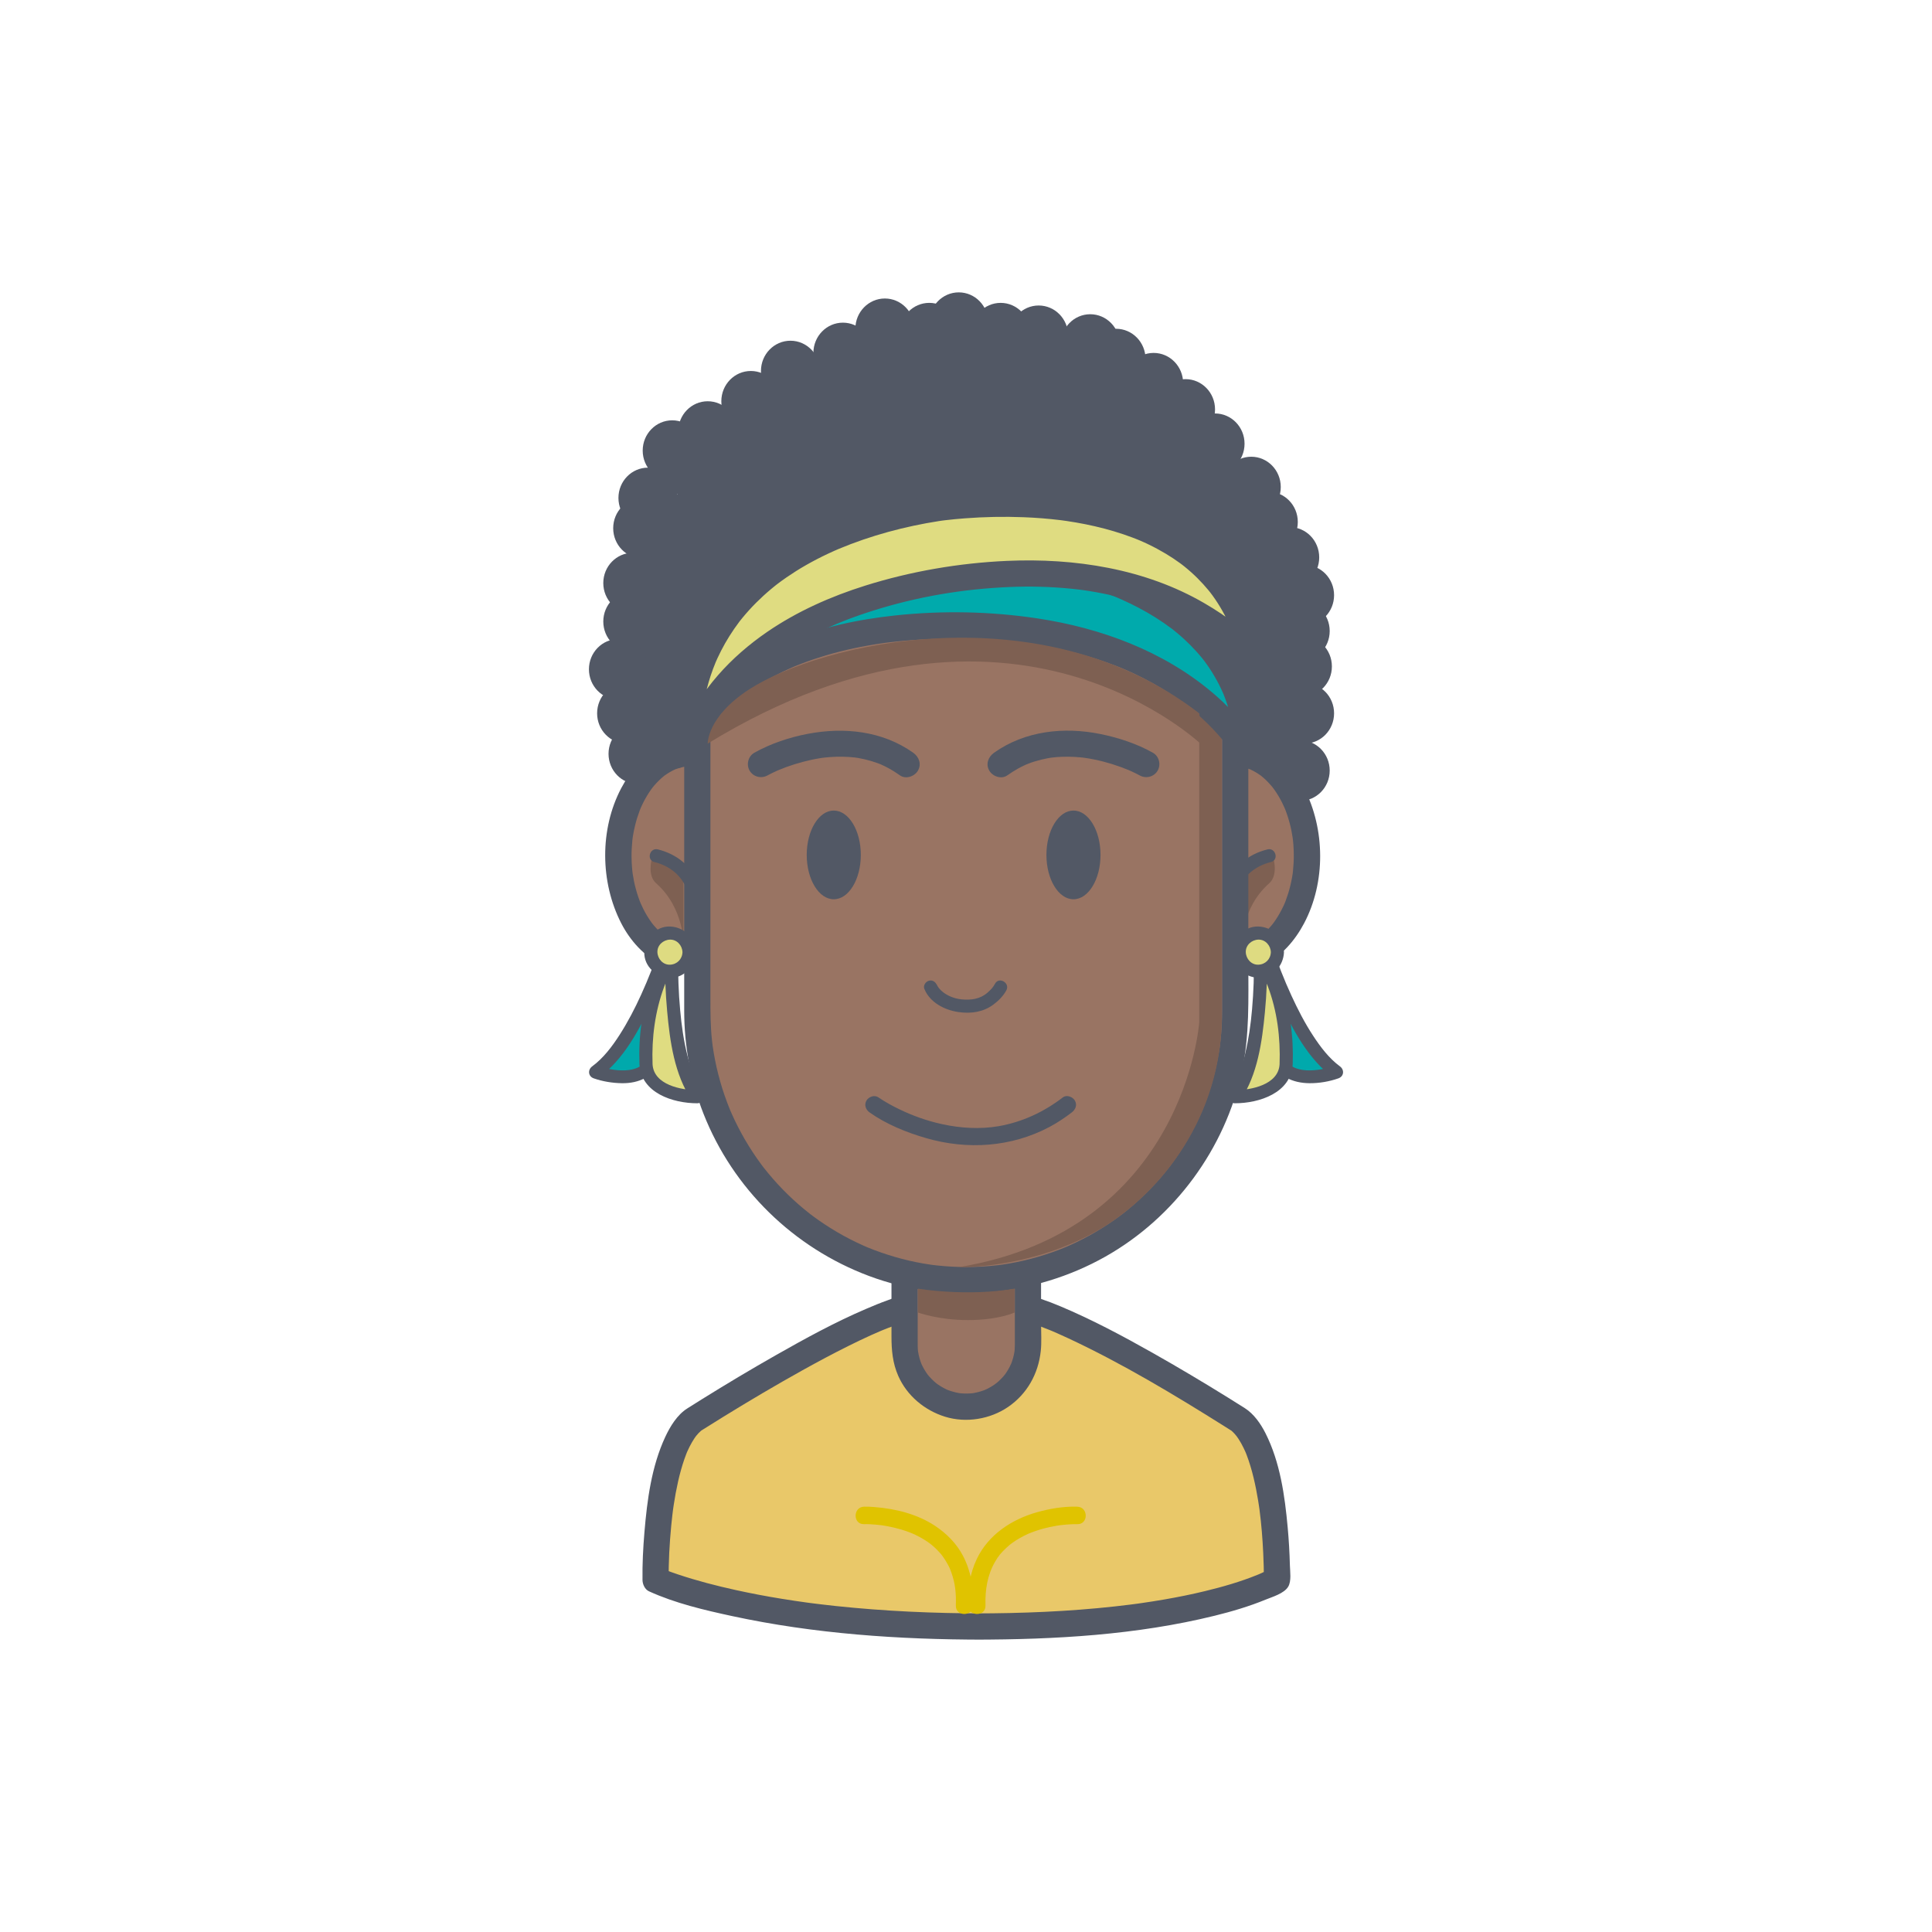 <?xml version="1.0" encoding="utf-8"?>
<!-- Generator: Adobe Illustrator 16.0.0, SVG Export Plug-In . SVG Version: 6.00 Build 0)  -->
<!DOCTYPE svg PUBLIC "-//W3C//DTD SVG 1.1//EN" "http://www.w3.org/Graphics/SVG/1.1/DTD/svg11.dtd">
<svg version="1.1" id="Layer_1" xmlns="http://www.w3.org/2000/svg" xmlns:xlink="http://www.w3.org/1999/xlink" x="0px" y="0px"
	 width="350px" height="350px" viewBox="0 0 350 350" enable-background="new 0 0 350 350" xml:space="preserve">
<g>
	<ellipse fill="#525865" cx="174.868" cy="125.678" rx="61.889" ry="67.23"/>
	<ellipse fill="#525865" cx="173.689" cy="58.45" rx="5.345" ry="5.485"/>
	<ellipse fill="#525865" cx="181.278" cy="60.351" rx="5.346" ry="5.483"/>
	<ellipse fill="#525865" cx="188.166" cy="60.826" rx="5.346" ry="5.483"/>
	<ellipse fill="#525865" cx="197.509" cy="62.41" rx="5.345" ry="5.484"/>
	<ellipse fill="#525865" cx="208.99" cy="69.418" rx="5.346" ry="5.484"/>
	<ellipse fill="#525865" cx="214.77" cy="74.169" rx="5.346" ry="5.484"/>
	<ellipse fill="#525865" cx="220.116" cy="80.386" rx="5.346" ry="5.484"/>
	<ellipse fill="#525865" cx="226.676" cy="88.225" rx="5.346" ry="5.484"/>
	<ellipse fill="#525865" cx="229.763" cy="94.56" rx="5.346" ry="5.483"/>
	<ellipse fill="#525865" cx="233.643" cy="100.973" rx="5.345" ry="5.484"/>
	<ellipse fill="#525865" cx="236.335" cy="107.824" rx="5.346" ry="5.484"/>
	<ellipse fill="#525865" cx="235.542" cy="114.317" rx="5.346" ry="5.483"/>
	<ellipse fill="#525865" cx="235.939" cy="120.729" rx="5.346" ry="5.484"/>
	<ellipse fill="#525865" cx="236.335" cy="129.222" rx="5.346" ry="5.485"/>
	<ellipse fill="#525865" cx="235.542" cy="139.595" rx="5.346" ry="5.484"/>
	<ellipse fill="#525865" cx="202.181" cy="65.042" rx="5.346" ry="5.484"/>
	<ellipse fill="#525865" cx="168.343" cy="60.351" rx="5.345" ry="5.484"/>
	<ellipse fill="#525865" cx="160.301" cy="59.559" rx="5.345" ry="5.484"/>
	<ellipse fill="#525865" cx="152.7" cy="63.935" rx="5.346" ry="5.483"/>
	<ellipse fill="#525865" cx="143.2" cy="67.208" rx="5.346" ry="5.483"/>
	<ellipse fill="#525865" cx="136.021" cy="72.691" rx="5.346" ry="5.484"/>
	<ellipse fill="#525865" cx="128.208" cy="78.175" rx="5.346" ry="5.484"/>
	<ellipse fill="#525865" cx="125.33" cy="84.72" rx="5.345" ry="5.484"/>
	<ellipse fill="#525865" cx="117.382" cy="90.205" rx="5.346" ry="5.484"/>
	<ellipse fill="#525865" cx="116.431" cy="95.689" rx="5.345" ry="5.483"/>
	<ellipse fill="#525865" cx="114.638" cy="105.626" rx="5.346" ry="5.482"/>
	<ellipse fill="#525865" cx="114.638" cy="112.593" rx="5.346" ry="5.485"/>
	<ellipse fill="#525865" cx="112.036" cy="121.25" rx="5.345" ry="5.484"/>
	<ellipse fill="#525865" cx="113.519" cy="129.222" rx="5.346" ry="5.485"/>
	<ellipse fill="#525865" cx="115.587" cy="136.563" rx="5.346" ry="5.483"/>
	<ellipse fill="#525865" cx="121.777" cy="81.629" rx="5.346" ry="5.484"/>
	<g>
		<ellipse fill="#997463" cx="223.701" cy="155.021" rx="13.056" ry="18.569"/>
		<g>
			<path fill="#525865" d="M208.269,155.021c0.036,7.417,3.021,16.363,10.237,19.734c3.384,1.581,7.003,1.512,10.39,0
				c3.229-1.441,5.734-4.424,7.354-7.491c3.929-7.44,3.829-17.036,0-24.486c-1.598-3.11-4.147-5.993-7.354-7.491
				c-3.385-1.58-7.003-1.512-10.39,0c-3.23,1.441-5.734,4.424-7.354,7.491C209.172,146.528,208.289,150.801,208.269,155.021
				c-0.014,3.064,4.736,3.063,4.751,0c0.018-3.784,0.832-7.421,2.65-10.601c0.21-0.366,0.438-0.723,0.673-1.075
				c0.113-0.172,0.237-0.34,0.356-0.508c0.398-0.552-0.294,0.36,0.127-0.165c0.532-0.667,1.13-1.278,1.771-1.841
				c0.143-0.126,0.292-0.245,0.439-0.363c-0.448,0.359,0.046-0.024,0.121-0.078c0.301-0.213,0.618-0.405,0.938-0.589
				c0.313-0.181,0.641-0.339,0.973-0.486c-0.56,0.25-0.002,0.014,0.102-0.024c0.223-0.082,0.452-0.147,0.681-0.213
				c0.343-0.098,0.696-0.167,1.046-0.225c-0.641,0.106-0.043,0.013,0.082,0.002c0.18-0.016,0.36-0.021,0.541-0.026
				c0.361-0.011,0.723,0.011,1.083,0.042c0.613,0.053-0.528-0.088,0.077,0.012c0.235,0.038,0.467,0.094,0.698,0.15
				c0.348,0.083,0.687,0.197,1.023,0.318c0.573,0.209-0.464-0.211,0.096,0.037c0.165,0.073,0.327,0.156,0.49,0.239
				c0.326,0.166,0.64,0.357,0.949,0.556c0.156,0.101,0.309,0.207,0.459,0.315c0.213,0.157,0.203,0.147-0.03-0.03
				c0.1,0.078,0.197,0.158,0.295,0.239c0.601,0.498,1.146,1.064,1.658,1.655c0.131,0.152,0.257,0.311,0.384,0.468
				c-0.335-0.419,0.082,0.12,0.12,0.175c0.287,0.396,0.549,0.812,0.801,1.23c0.451,0.748,0.837,1.535,1.186,2.336
				c-0.197-0.451,0.085,0.239,0.098,0.27c0.082,0.213,0.157,0.43,0.233,0.645c0.181,0.514,0.334,1.036,0.476,1.561
				c0.256,0.931,0.438,1.88,0.582,2.833c-0.069-0.458,0.037,0.35,0.037,0.353c0.028,0.249,0.05,0.499,0.07,0.75
				c0.048,0.592,0.067,1.187,0.075,1.781c0.015,1.018-0.042,2.035-0.146,3.047c0,0.003-0.102,0.813-0.037,0.353
				c-0.034,0.242-0.076,0.483-0.116,0.727c-0.095,0.553-0.215,1.102-0.348,1.648c-0.218,0.904-0.501,1.792-0.827,2.663
				c-0.013,0.031-0.289,0.724-0.098,0.271c-0.087,0.204-0.18,0.406-0.273,0.608c-0.213,0.462-0.45,0.913-0.697,1.356
				c-0.207,0.372-0.432,0.731-0.663,1.087c-0.112,0.175-0.233,0.344-0.353,0.514c-0.036,0.055-0.45,0.6-0.12,0.176
				c-0.526,0.676-1.119,1.298-1.753,1.872c-0.144,0.128-0.289,0.25-0.437,0.372c-0.489,0.405,0.393-0.285-0.117,0.088
				c-0.299,0.219-0.611,0.416-0.931,0.605c-0.313,0.188-0.637,0.35-0.968,0.504c-0.555,0.26,0.474-0.184-0.096,0.037
				c-0.224,0.084-0.452,0.156-0.68,0.226c-0.341,0.103-0.691,0.18-1.042,0.243c-0.604,0.111,0.534-0.054-0.077,0.012
				c-0.18,0.02-0.358,0.028-0.54,0.037c-0.36,0.018-0.724,0.003-1.084-0.021c-0.121-0.007-0.729-0.092-0.082,0.002
				c-0.234-0.034-0.468-0.084-0.701-0.136c-0.348-0.079-0.688-0.187-1.025-0.302c-0.104-0.035-0.668-0.265-0.102-0.024
				c-0.166-0.071-0.329-0.149-0.49-0.229c-0.329-0.159-0.646-0.347-0.956-0.538c-0.16-0.098-0.312-0.203-0.465-0.308
				c-0.102-0.07-0.203-0.144-0.304-0.219c0.232,0.182,0.242,0.189,0.035,0.023c-0.607-0.489-1.158-1.044-1.676-1.625
				c-0.132-0.15-0.26-0.306-0.387-0.461c-0.428-0.521,0.277,0.381-0.127-0.166c-0.289-0.392-0.556-0.801-0.812-1.216
				c-0.496-0.804-0.918-1.652-1.294-2.518c0.196,0.45-0.087-0.239-0.099-0.271c-0.081-0.213-0.157-0.429-0.234-0.645
				c-0.18-0.514-0.332-1.035-0.476-1.56c-0.127-0.461-0.23-0.927-0.329-1.395c-0.051-0.236-0.094-0.476-0.136-0.713
				c-0.016-0.084-0.148-0.979-0.097-0.585c-0.143-1.088-0.199-2.186-0.204-3.283C213.005,151.958,208.255,151.957,208.269,155.021z"
				/>
		</g>
	</g>
	<path fill="#7E6052" d="M230.732,155.687c0,0,0.822,2.897-0.803,4.328c-5.12,4.514-4.958,11.112-4.958,11.112v-11.759l1.663-1.86
		L230.732,155.687z"/>
	<g>
		<path fill="#525865" d="M223.746,165.274c-0.13-1.484,0.071-2.494,0.531-3.898c0.885-2.694,3.16-4.513,5.968-5.209
			c1.485-0.367,0.855-2.658-0.632-2.291c-3.504,0.867-6.19,3.122-7.491,6.492c-0.581,1.503-0.893,3.29-0.751,4.906
			C221.504,166.787,223.879,166.8,223.746,165.274L223.746,165.274z"/>
	</g>
	<g>
		<path fill="#E9C869" d="M176.619,294.658c40.879,0,54.71-8.43,54.71-8.43s0.342-23.174-6.843-28.969
			c0,0-26.854-17.209-38.313-20.195h-9.421h-2.246h-10.58c-11.46,2.986-38.314,20.195-38.314,20.195
			c-7.184,5.795-6.842,28.969-6.842,28.969s18.474,8.43,59.354,8.43H176.619z"/>
		<g>
			<path fill="#525865" d="M176.619,297.033c14.506-0.008,29.308-0.844,43.445-4.332c3.125-0.771,6.231-1.688,9.212-2.912
				c1.211-0.498,3.37-1.109,4.104-2.361c0.596-1.018,0.325-2.742,0.297-3.859c-0.057-2.277-0.189-4.555-0.396-6.824
				c-0.525-5.785-1.375-11.861-4.025-17.105c-0.866-1.715-2.093-3.488-3.738-4.537c-1.005-0.641-2.015-1.271-3.027-1.9
				c-4.516-2.801-9.08-5.521-13.707-8.133c-5.439-3.072-10.969-6.02-16.732-8.441c-1.131-0.475-2.275-0.918-3.438-1.309
				c-0.869-0.293-1.777-0.629-2.705-0.629c-2.19,0-4.382,0-6.573,0c-3.188,0-6.38,0-9.57,0c-1.931,0-3.86,0-5.79,0
				c-1.031,0-2.178,0.514-3.139,0.852c-1.335,0.473-2.645,1.02-3.945,1.576c-5.648,2.416-11.064,5.387-16.398,8.418
				c-4.5,2.555-8.942,5.215-13.337,7.949c-0.894,0.555-1.785,1.113-2.673,1.68c-1.813,1.158-3.077,3.24-3.966,5.146
				c-2.491,5.344-3.28,11.414-3.77,17.232c-0.243,2.883-0.394,5.791-0.352,8.686c0.01,0.773,0.429,1.711,1.176,2.051
				c4.744,2.162,9.992,3.391,15.061,4.486c14.901,3.221,30.276,4.26,45.491,4.268c0-1.584,0-3.168,0-4.752c-0.502,0-1.004,0-1.504,0
				C173.555,292.281,173.555,297.033,176.619,297.033c0.5,0,1.002,0,1.504,0c3.063,0,3.063-4.75,0-4.752
				c-8.932-0.004-17.865-0.396-26.748-1.34c-0.883-0.094-1.768-0.195-2.65-0.301c-0.428-0.051-0.854-0.104-1.281-0.158
				c-0.21-0.025-0.421-0.053-0.631-0.08c-0.101-0.014-0.986-0.131-0.401-0.051c-1.625-0.221-3.247-0.463-4.866-0.727
				c-2.759-0.447-5.506-0.969-8.235-1.568c-3.525-0.773-7.03-1.682-10.454-2.824c-0.862-0.289-1.718-0.594-2.563-0.926
				c-0.298-0.115-1.184-0.492-0.104-0.033c-0.073-0.031-0.147-0.063-0.221-0.096c0.392,0.684,0.784,1.367,1.176,2.051
				c-0.046-3.27,0.146-6.557,0.453-9.809c0.063-0.666,0.135-1.33,0.212-1.992c0.04-0.342,0.084-0.682,0.128-1.021
				c-0.087,0.668-0.009,0.07,0.009-0.055c0.032-0.23,0.065-0.459,0.1-0.689c0.214-1.439,0.479-2.871,0.799-4.291
				c0.309-1.369,0.682-2.723,1.141-4.049c0.104-0.303,0.215-0.604,0.331-0.9c0.056-0.146,0.115-0.291,0.175-0.438
				c-0.256,0.629-0.053,0.125,0.002,0c0.257-0.584,0.548-1.156,0.866-1.709c0.14-0.244,0.288-0.479,0.441-0.713
				c0.104-0.158,0.672-0.91,0.179-0.279c0.336-0.43,0.716-0.828,1.126-1.189c0.354-0.313-0.567,0.391-0.191,0.15
				c0.127-0.08,0.254-0.162,0.381-0.242c1.229-0.779,2.467-1.549,3.706-2.313c4.731-2.918,9.519-5.748,14.375-8.451
				c2.768-1.541,5.561-3.033,8.395-4.443c1.321-0.658,2.654-1.295,3.998-1.906c0.604-0.273,1.208-0.537,1.815-0.795
				c-0.661,0.281,0.289-0.119,0.45-0.184c0.327-0.133,0.655-0.262,0.985-0.389c1.049-0.404,2.111-0.771,3.192-1.072
				c0.618-0.176-0.749-0.01,0.004-0.01c0.369,0,0.737,0,1.106,0c2.398,0,4.797,0,7.195,0c3.242,0,6.484,0,9.727,0
				c1.076,0,2.154,0,3.23,0c0.223,0,0.445,0,0.667,0c-0.493,0-0.613-0.092-0.138,0.041c0.283,0.08,0.564,0.166,0.844,0.254
				c1.139,0.359,2.255,0.785,3.359,1.234c0.146,0.059,0.289,0.119,0.434,0.18c0.518,0.213-0.498-0.215,0.021,0.008
				c0.302,0.127,0.602,0.26,0.9,0.391c0.677,0.297,1.348,0.605,2.018,0.918c9.812,4.586,19.176,10.221,28.338,15.979
				c0.385,0.242,0.768,0.484,1.151,0.729c0.068,0.043,0.137,0.086,0.204,0.131c-0.259-0.166-0.532-0.43-0.189-0.129
				c0.22,0.193,0.422,0.402,0.619,0.617c0.127,0.139,0.688,0.855,0.206,0.221c0.163,0.215,0.315,0.439,0.464,0.666
				c0.342,0.52,0.638,1.068,0.912,1.625c0.136,0.27,0.261,0.547,0.381,0.822c0.221,0.5-0.209-0.508,0,0.006
				c0.06,0.145,0.115,0.291,0.174,0.438c0.253,0.66,0.474,1.33,0.68,2.004c0.418,1.365,0.743,2.76,1.024,4.16
				c0.136,0.688,0.26,1.377,0.373,2.068c0.058,0.346,0.11,0.689,0.161,1.035c0.024,0.172,0.051,0.344,0.074,0.516
				c0.016,0.113,0.032,0.23,0.048,0.344c-0.046-0.346-0.052-0.387-0.018-0.119c0.337,2.574,0.54,5.164,0.663,7.756
				c0.076,1.629,0.131,3.266,0.107,4.896c0.393-0.684,0.784-1.367,1.177-2.051c-0.223,0.135-0.455,0.252-0.688,0.369
				c-0.293,0.148-0.591,0.287-0.891,0.424c-0.188,0.084-0.375,0.166-0.563,0.248c-0.519,0.225,0.38-0.158,0.195-0.082
				c-0.136,0.057-0.27,0.111-0.405,0.166c-3.072,1.248-6.279,2.166-9.498,2.945c-2.406,0.584-4.835,1.072-7.272,1.496
				c-1.45,0.254-2.903,0.48-4.36,0.689c-0.192,0.027-0.387,0.055-0.58,0.082c-0.092,0.012-0.75,0.102-0.154,0.02
				c-0.4,0.055-0.805,0.107-1.205,0.156c-0.907,0.117-1.814,0.221-2.723,0.322c-8.42,0.928-16.898,1.264-25.365,1.268
				C173.555,292.283,173.555,297.035,176.619,297.033z"/>
		</g>
	</g>
	<g>
		<path fill="#997463" d="M163.877,230.279v13.379c0,6.17,5,11.172,11.172,11.172l0,0c6.171,0,11.174-5.002,11.174-11.172v-13.379
			H163.877z"/>
		<g>
			<path fill="#525865" d="M161.5,230.279c0,3.941,0,7.881,0,11.822c0,2.482,0.205,4.838,1.225,7.152
				c1.575,3.584,4.771,6.25,8.484,7.4c3.801,1.178,8.168,0.459,11.436-1.783c3.434-2.355,5.457-6.006,5.899-10.111
				c0.175-1.625,0.054-3.32,0.054-4.951c0-2.469,0-4.938,0-7.408c0-0.707,0-1.414,0-2.121c0-1.295-1.08-2.375-2.375-2.375
				c-7.381,0-14.76,0-22.14,0c-0.069,0-0.138,0-0.206,0c-3.064,0-3.064,4.752,0,4.752c7.378,0,14.758,0,22.139,0
				c0.069,0,0.138,0,0.207,0c-0.792-0.793-1.584-1.586-2.375-2.377c0,3.941,0,7.881,0,11.822c0,0.516,0,1.031,0,1.547
				c0,0.299-0.016,0.596-0.035,0.895c-0.005,0.063-0.098,0.777-0.017,0.232c-0.032,0.213-0.075,0.424-0.118,0.635
				c-0.086,0.416-0.209,0.824-0.343,1.229c-0.066,0.199-0.144,0.395-0.221,0.592c0.194-0.49-0.157,0.297-0.2,0.383
				c-0.188,0.371-0.408,0.725-0.636,1.07c-0.114,0.174-0.238,0.34-0.362,0.506c0.313-0.42-0.109,0.115-0.15,0.162
				c-0.27,0.313-0.566,0.604-0.868,0.885c-0.152,0.141-0.312,0.271-0.471,0.406c0.398-0.332-0.272,0.189-0.351,0.244
				c-0.344,0.234-0.705,0.439-1.072,0.637c-0.185,0.098-0.375,0.186-0.564,0.273c0.481-0.223-0.149,0.053-0.211,0.076
				c-0.396,0.148-0.807,0.264-1.219,0.365c-0.209,0.053-0.42,0.092-0.631,0.129c-0.28,0.047-0.283,0.049-0.012,0.012
				c-0.145,0.018-0.289,0.031-0.435,0.041c-0.44,0.041-0.884,0.041-1.327,0.027c-0.22-0.008-0.438-0.025-0.657-0.045
				c-0.715-0.063,0.474,0.084-0.229-0.035c-0.421-0.068-0.836-0.176-1.247-0.295c-0.202-0.059-0.401-0.129-0.603-0.199
				c-0.131-0.047-0.262-0.098-0.393-0.15c0.246,0.104,0.242,0.1-0.008-0.014c-0.379-0.176-0.741-0.383-1.097-0.598
				c-0.178-0.107-0.35-0.225-0.521-0.342c-0.053-0.037-0.59-0.457-0.181-0.127c-0.321-0.26-0.623-0.545-0.915-0.838
				c-0.146-0.145-0.285-0.299-0.423-0.453c-0.091-0.104-0.181-0.209-0.267-0.316c0.156,0.211,0.154,0.207-0.008-0.012
				c-0.248-0.332-0.467-0.686-0.676-1.045c-0.104-0.182-0.199-0.367-0.293-0.553c-0.029-0.055-0.312-0.688-0.105-0.195
				c-0.163-0.391-0.291-0.793-0.41-1.199c-0.059-0.205-0.105-0.414-0.152-0.621c-0.023-0.094-0.162-0.977-0.094-0.434
				c-0.09-0.705-0.077-1.418-0.077-2.127c0-4.139,0-8.277,0-12.418c0-0.051,0-0.102,0-0.152
				C166.251,227.217,161.5,227.217,161.5,230.279z"/>
		</g>
	</g>
	<g>
		<ellipse fill="#997463" cx="125.092" cy="155.021" rx="13.056" ry="18.569"/>
		<g>
			<path fill="#525865" d="M135.773,155.021c-0.018,3.785-0.832,7.421-2.65,10.602c-0.21,0.367-0.438,0.723-0.672,1.074
				c-0.115,0.172-0.237,0.339-0.357,0.508c-0.398,0.552,0.294-0.361-0.127,0.166c-0.532,0.666-1.131,1.278-1.771,1.841
				c-0.143,0.126-0.29,0.244-0.439,0.364c0.448-0.361-0.045,0.022-0.121,0.076c-0.301,0.214-0.617,0.406-0.938,0.59
				c-0.314,0.182-0.642,0.338-0.974,0.485c0.56-0.249,0.003-0.015-0.101,0.024c-0.224,0.082-0.453,0.148-0.683,0.213
				c-0.343,0.098-0.694,0.167-1.046,0.225c0.642-0.105,0.044-0.013-0.081-0.002c-0.18,0.016-0.36,0.021-0.541,0.026
				c-0.361,0.012-0.723-0.011-1.082-0.042c-0.614-0.053,0.526,0.088-0.078-0.012c-0.235-0.039-0.467-0.093-0.697-0.148
				c-0.349-0.084-0.688-0.199-1.023-0.32c-0.574-0.209,0.463,0.213-0.097-0.037c-0.166-0.073-0.327-0.156-0.489-0.239
				c-0.326-0.166-0.642-0.356-0.95-0.555c-0.156-0.101-0.308-0.208-0.46-0.315c-0.212-0.158-0.201-0.147,0.031,0.031
				c-0.1-0.079-0.197-0.16-0.295-0.241c-0.601-0.498-1.146-1.063-1.658-1.654c-0.132-0.153-0.257-0.311-0.384-0.468
				c0.335,0.418-0.082-0.121-0.12-0.176c-0.286-0.396-0.549-0.812-0.802-1.23c-0.45-0.748-0.835-1.535-1.184-2.335
				c0.196,0.45-0.087-0.239-0.099-0.271c-0.081-0.213-0.157-0.429-0.233-0.645c-0.181-0.514-0.334-1.035-0.476-1.56
				c-0.256-0.932-0.438-1.881-0.582-2.834c0.069,0.459-0.038-0.35-0.038-0.353c-0.027-0.249-0.048-0.499-0.068-0.749
				c-0.049-0.593-0.069-1.188-0.076-1.782c-0.016-1.017,0.043-2.035,0.145-3.047c0-0.003,0.103-0.812,0.038-0.353
				c0.035-0.242,0.075-0.483,0.116-0.725c0.095-0.555,0.216-1.104,0.348-1.649c0.218-0.905,0.501-1.793,0.827-2.664
				c0.012-0.03,0.29-0.723,0.099-0.27c0.087-0.205,0.18-0.407,0.272-0.608c0.213-0.462,0.45-0.912,0.696-1.357
				c0.207-0.37,0.433-0.73,0.664-1.086c0.113-0.175,0.232-0.344,0.353-0.515c0.037-0.055,0.45-0.598,0.12-0.175
				c0.526-0.676,1.119-1.298,1.753-1.873c0.142-0.127,0.289-0.25,0.437-0.371c0.489-0.406-0.393,0.286,0.116-0.088
				c0.299-0.219,0.612-0.416,0.931-0.606c0.313-0.187,0.638-0.35,0.969-0.504c0.555-0.259-0.473,0.184,0.097-0.037
				c0.223-0.084,0.451-0.156,0.679-0.225c0.342-0.104,0.69-0.18,1.042-0.244c0.603-0.112-0.533,0.054,0.078-0.012
				c0.179-0.019,0.358-0.027,0.539-0.036c0.361-0.018,0.724-0.003,1.084,0.021c0.123,0.008,0.729,0.093,0.081-0.002
				c0.235,0.034,0.468,0.085,0.701,0.137c0.349,0.077,0.69,0.186,1.027,0.301c0.103,0.036,0.666,0.265,0.101,0.024
				c0.167,0.071,0.329,0.15,0.492,0.229c0.329,0.161,0.645,0.347,0.955,0.538c0.158,0.098,0.311,0.203,0.464,0.308
				c0.102,0.072,0.204,0.146,0.304,0.219c-0.23-0.181-0.243-0.189-0.035-0.022c0.607,0.488,1.158,1.042,1.675,1.624
				c0.133,0.151,0.261,0.307,0.388,0.462c0.428,0.521-0.278-0.381,0.127,0.165c0.289,0.393,0.556,0.803,0.812,1.217
				c0.496,0.804,0.918,1.652,1.294,2.518c-0.196-0.451,0.087,0.239,0.099,0.27c0.081,0.213,0.157,0.43,0.233,0.645
				c0.181,0.514,0.333,1.036,0.477,1.561c0.127,0.461,0.231,0.926,0.329,1.394c0.051,0.237,0.094,0.476,0.136,0.715
				c0.016,0.082,0.148,0.976,0.098,0.583C135.712,152.827,135.769,153.924,135.773,155.021c0.015,3.063,4.766,3.064,4.751,0
				c-0.035-7.417-3.021-16.363-10.237-19.734c-3.384-1.58-7.001-1.512-10.389,0c-3.231,1.441-5.735,4.424-7.354,7.491
				c-3.929,7.442-3.829,17.037,0,24.486c1.599,3.11,4.149,5.993,7.354,7.491c3.383,1.581,7.002,1.512,10.389,0
				c3.23-1.441,5.734-4.424,7.354-7.491c1.98-3.748,2.863-8.022,2.884-12.243C140.539,151.957,135.788,151.958,135.773,155.021z"/>
		</g>
	</g>
	<g>
		<path fill="#997463" d="M126.325,107.824v75.362c0,26.91,21.814,48.725,48.724,48.725l0,0c26.91,0,48.724-21.814,48.724-48.725
			v-75.362H126.325z"/>
		<g>
			<path fill="#525865" d="M123.95,107.824c0,4.81,0,9.618,0,14.428c0,10.009,0,20.019,0,30.028c0,8.585,0,17.171,0,25.755
				c0,1.688,0,3.377,0,5.064c0,6.363,1.163,12.736,3.494,18.66c5.355,13.6,16.34,24.297,30.017,29.408
				c13.913,5.201,29.879,3.76,42.777-3.512c12.544-7.074,21.719-19.555,24.752-33.625c1.396-6.48,1.158-13.059,1.158-19.638
				c0-9.365,0-18.731,0-28.097c0-9.531,0-19.063,0-28.595c0-3.292,0-6.585,0-9.878c0-1.295-1.081-2.375-2.376-2.375
				c-3.906,0-7.813,0-11.72,0c-9.084,0-18.169,0-27.254,0c-10.311,0-20.621,0-30.931,0c-7.582,0-15.166,0-22.749,0
				c-1.598,0-3.195,0-4.794,0c-3.063,0-3.063,4.75,0,4.75c3.906,0,7.814,0,11.721,0c9.085,0,18.169,0,27.255,0
				c10.31,0,20.62,0,30.93,0c7.582,0,15.166,0,22.749,0c1.599,0,3.196,0,4.793,0c-0.792-0.792-1.583-1.582-2.375-2.375
				c0,4.81,0,9.618,0,14.428c0,10.009,0,20.019,0,30.028c0,8.585,0,17.171,0,25.755c0,1.688,0,3.377,0,5.064
				c0,0.844-0.021,1.688-0.061,2.531c-0.042,0.879-0.111,1.756-0.201,2.631c-0.044,0.436-0.096,0.869-0.151,1.303
				c0.069-0.547-0.028,0.168-0.036,0.229c-0.042,0.287-0.087,0.572-0.135,0.857c-0.578,3.506-1.567,6.943-2.897,10.238
				c-0.022,0.055-0.293,0.699-0.085,0.209c-0.082,0.193-0.168,0.387-0.251,0.578c-0.17,0.383-0.345,0.766-0.525,1.145
				c-0.386,0.822-0.8,1.627-1.232,2.426c-0.827,1.527-1.745,3.004-2.729,4.434c-0.236,0.342-0.479,0.68-0.723,1.016
				c-0.122,0.168-0.247,0.336-0.371,0.502c-0.034,0.047-0.453,0.594-0.132,0.178c-0.55,0.711-1.124,1.404-1.712,2.084
				c-1.131,1.307-2.339,2.543-3.601,3.723c-0.606,0.566-1.23,1.115-1.863,1.648c-0.316,0.268-0.64,0.529-0.963,0.789
				c-0.162,0.129-0.326,0.256-0.49,0.385c0.412-0.322-0.274,0.203-0.345,0.256c-1.39,1.039-2.84,1.992-4.331,2.877
				c-1.5,0.889-3.054,1.688-4.64,2.408c-0.19,0.086-0.384,0.172-0.575,0.256c-0.056,0.025-0.699,0.297-0.207,0.092
				c-0.389,0.162-0.779,0.318-1.174,0.471c-0.854,0.332-1.721,0.633-2.592,0.916c-1.693,0.551-3.42,0.996-5.164,1.355
				c-0.848,0.174-1.699,0.322-2.554,0.449c-0.062,0.012-0.777,0.109-0.23,0.035c-0.217,0.029-0.433,0.055-0.648,0.082
				c-0.507,0.061-1.017,0.109-1.525,0.154c-1.842,0.162-3.693,0.207-5.542,0.162c-0.883-0.023-1.766-0.074-2.646-0.145
				c-0.438-0.035-0.873-0.076-1.311-0.123c-0.217-0.023-0.434-0.049-0.65-0.076c-0.145-0.016-0.289-0.035-0.432-0.055
				c0.271,0.039,0.266,0.037-0.016-0.002c-3.529-0.502-6.996-1.416-10.328-2.68c-0.394-0.148-0.786-0.305-1.176-0.465
				c-0.646-0.264,0.434,0.188-0.209-0.088c-0.192-0.084-0.385-0.168-0.576-0.254c-0.83-0.369-1.646-0.766-2.455-1.182
				c-1.546-0.795-3.044-1.682-4.495-2.637c-0.694-0.457-1.375-0.938-2.046-1.428c-0.167-0.125-0.333-0.248-0.498-0.373
				c-0.551-0.416,0.365,0.287-0.177-0.137c-0.382-0.297-0.758-0.604-1.13-0.912c-1.331-1.102-2.594-2.283-3.8-3.52
				c-1.206-1.238-2.339-2.547-3.408-3.904c-0.426-0.541,0.282,0.371-0.135-0.178c-0.125-0.164-0.248-0.33-0.373-0.498
				c-0.246-0.334-0.487-0.674-0.727-1.014c-0.517-0.738-1.01-1.492-1.486-2.26c-0.92-1.479-1.749-3.012-2.505-4.58
				c-0.183-0.377-0.357-0.76-0.528-1.143c-0.087-0.191-0.171-0.383-0.254-0.576c-0.279-0.641,0.18,0.438-0.089-0.207
				c-0.349-0.846-0.67-1.705-0.971-2.568c-0.585-1.676-1.066-3.389-1.465-5.119c-0.191-0.838-0.356-1.684-0.505-2.533
				c-0.075-0.428-0.141-0.855-0.203-1.285c-0.104-0.715,0.061,0.486-0.031-0.23c-0.038-0.289-0.069-0.578-0.102-0.867
				c-0.282-2.555-0.284-5.111-0.284-7.676c0-3.033,0-6.065,0-9.099c0-9.734,0-19.47,0-29.207c0-9.105,0-18.212,0-27.317
				c0-2.452,0-4.905,0-7.357C128.701,104.76,123.95,104.76,123.95,107.824z"/>
		</g>
	</g>
	<path fill="#7E6052" d="M118.061,155.687c0,0-0.821,2.897,0.804,4.328c5.118,4.514,4.957,11.112,4.957,11.112v-11.759l-1.663-1.86
		L118.061,155.687z"/>
	<g>
		<path fill="#525865" d="M127.422,165.274c0.143-1.628-0.188-3.388-0.75-4.906c-1.253-3.373-4.024-5.634-7.493-6.492
			c-1.486-0.367-2.117,1.924-0.631,2.291c2.836,0.702,5.046,2.517,5.967,5.209c0.476,1.391,0.661,2.424,0.531,3.898
			C124.913,166.8,127.289,166.787,127.422,165.274L127.422,165.274z"/>
	</g>
	<g>
		<path fill="#525865" d="M139.053,140.468c0.192-0.108,0.39-0.208,0.587-0.307c0.247-0.124,0.497-0.242,0.746-0.358
			c0.158-0.073,0.316-0.146,0.476-0.215c0.167-0.075,0.841-0.358,0.085-0.042c1.965-0.824,4.01-1.459,6.092-1.908
			c0.584-0.127,1.171-0.231,1.761-0.322c0.135-0.021,0.269-0.04,0.403-0.059c-0.578,0.082,0.111-0.008,0.191-0.018
			c0.349-0.038,0.699-0.067,1.05-0.093c1.459-0.108,2.927-0.078,4.382,0.076c0.285,0.036,0.298,0.036,0.043,0.001
			c0.227,0.031,0.451,0.07,0.677,0.107c0.379,0.066,0.756,0.146,1.131,0.232c0.77,0.176,1.524,0.408,2.267,0.675
			c0.151,0.055,0.301,0.111,0.451,0.17c0.736,0.285-0.396-0.183,0.332,0.142c0.38,0.169,0.749,0.357,1.117,0.551
			c0.765,0.401,1.491,0.869,2.194,1.367c1.059,0.752,2.639,0.191,3.25-0.85c0.698-1.193,0.202-2.503-0.852-3.252
			c-5.587-3.961-12.498-4.677-19.085-3.427c-3.315,0.629-6.743,1.766-9.696,3.427c-1.125,0.636-1.497,2.147-0.851,3.252
			C136.465,140.747,137.924,141.104,139.053,140.468L139.053,140.468z"/>
	</g>
	<g>
		<path fill="#525865" d="M208.859,136.367c-2.906-1.636-6.249-2.729-9.503-3.39c-6.617-1.342-13.663-0.593-19.277,3.39
			c-1.054,0.749-1.55,2.059-0.853,3.252c0.611,1.041,2.191,1.602,3.25,0.85c0.637-0.449,1.291-0.866,1.974-1.248
			c0.362-0.203,0.737-0.387,1.114-0.566c0.148-0.069,0.299-0.139,0.449-0.204c-0.391,0.175,0.338-0.13,0.332-0.128
			c0.74-0.284,1.498-0.51,2.266-0.703c0.375-0.095,0.753-0.172,1.133-0.245c0.149-0.027,0.3-0.055,0.451-0.079
			c0.045-0.007,0.789-0.111,0.269-0.044c1.386-0.177,2.788-0.199,4.181-0.131c0.354,0.019,0.707,0.047,1.06,0.078
			c0.14,0.013,0.278,0.026,0.417,0.042c0.08,0.009,0.771,0.096,0.19,0.018c0.662,0.089,1.32,0.207,1.974,0.341
			c2.11,0.427,4.175,1.083,6.166,1.899c0.23,0.097,0.156,0.064-0.224-0.095c0.108,0.046,0.216,0.094,0.323,0.14
			c0.163,0.071,0.326,0.145,0.488,0.219c0.26,0.119,0.518,0.242,0.772,0.37c0.219,0.108,0.438,0.218,0.649,0.337
			c1.129,0.636,2.589,0.278,3.25-0.85C210.357,138.514,209.986,137.002,208.859,136.367L208.859,136.367z"/>
	</g>
	<ellipse fill="#525865" cx="151.045" cy="154.875" rx="4.899" ry="8.036"/>
	<ellipse fill="#525865" cx="194.469" cy="154.875" rx="4.899" ry="8.036"/>
	<g>
		<path fill="#525865" d="M167.448,179.129c0.987,2.484,3.696,3.867,6.214,4.219c2.239,0.314,4.445,0.018,6.296-1.355
			c0.921-0.68,1.796-1.563,2.346-2.58c0.728-1.348-1.324-2.547-2.052-1.199c-0.367,0.684-0.702,1.027-1.352,1.605
			c-1.325,1.178-2.986,1.387-4.691,1.225c-1.36-0.129-2.757-0.703-3.689-1.58c-0.16-0.152-0.308-0.316-0.449-0.486
			c-0.21-0.25,0.135,0.188-0.041-0.053c-0.059-0.084-0.116-0.17-0.171-0.258c-0.094-0.148-0.35-0.746-0.12-0.168
			c-0.238-0.602-0.785-1.016-1.461-0.83C167.705,177.824,167.209,178.525,167.448,179.129L167.448,179.129z"/>
	</g>
	<g>
		<path fill="#E0C300" d="M156.533,276.115c0.702-0.021,1.409,0.027,2.107,0.086c0.336,0.029,0.67,0.064,1.005,0.105
			c0.105,0.014,0.442,0.061-0.055-0.008c0.095,0.014,0.189,0.027,0.284,0.041c0.23,0.035,0.461,0.072,0.689,0.113
			c0.913,0.16,1.815,0.375,2.704,0.637c0.464,0.137,0.922,0.293,1.376,0.461c0.234,0.086,0.465,0.18,0.695,0.273
			c-0.367-0.15,0.027,0.016,0.084,0.041c0.156,0.068,0.309,0.141,0.462,0.215c0.467,0.223,0.922,0.471,1.366,0.736
			c0.227,0.133,0.447,0.275,0.667,0.422c0.11,0.072,0.218,0.15,0.326,0.227c0.053,0.035,0.505,0.373,0.216,0.15
			c0.428,0.33,0.834,0.693,1.221,1.074c0.197,0.193,0.385,0.396,0.57,0.602c0.094,0.105,0.184,0.213,0.271,0.32
			c0.062,0.072,0.121,0.146,0.179,0.219c-0.103-0.133-0.099-0.127,0.012,0.02c0.351,0.467,0.659,0.965,0.941,1.475
			c0.387,0.703,0.471,0.92,0.715,1.611c0.706,1.996,0.86,3.805,0.79,5.922c-0.066,2.043,3.101,2.037,3.168,0
			c0.102-3.113-0.42-6.219-1.867-8.998c-1.161-2.227-2.977-4.049-5.054-5.43c-3.245-2.156-7.223-3.127-11.066-3.42
			c-0.6-0.045-1.206-0.08-1.808-0.061C154.496,273.012,154.49,276.178,156.533,276.115L156.533,276.115z"/>
	</g>
	<g>
		<path fill="#E0C300" d="M195.16,272.949c-2.45-0.076-5.003,0.354-7.35,1.02c-4.551,1.293-8.764,4.066-10.848,8.436
			c-1.257,2.633-1.691,5.553-1.596,8.453c0.066,2.037,3.234,2.043,3.166,0c-0.094-2.873,0.367-5.586,1.727-7.92
			c0.633-1.088,1.071-1.611,2.049-2.533c0.197-0.186,0.404-0.363,0.61-0.537c0.104-0.086,0.21-0.17,0.315-0.252
			c-0.285,0.225,0.068-0.045,0.105-0.074c0.461-0.336,0.945-0.641,1.44-0.922c0.446-0.256,0.907-0.486,1.374-0.701
			c0.116-0.053,0.232-0.104,0.348-0.154c-0.362,0.158,0.025-0.01,0.085-0.033c0.267-0.109,0.536-0.209,0.81-0.305
			c0.913-0.326,1.85-0.582,2.796-0.789c0.411-0.088,0.823-0.166,1.237-0.236c0.193-0.031,0.387-0.061,0.58-0.088
			c0.346-0.051-0.391,0.049-0.052,0.006c0.118-0.016,0.237-0.029,0.356-0.043c0.604-0.07,1.213-0.119,1.82-0.145
			c0.342-0.016,0.685-0.025,1.025-0.016C197.203,276.178,197.199,273.012,195.16,272.949L195.16,272.949z"/>
	</g>
	<g>
		<path fill="#525865" d="M157.542,201.535c3.031,2.141,6.691,3.623,10.23,4.646c7.472,2.164,15.438,1.645,22.351-2.023
			c1.418-0.752,2.755-1.648,4.029-2.623c0.684-0.523,1.045-1.352,0.567-2.166c-0.396-0.676-1.479-1.096-2.166-0.568
			c-3.457,2.645-7.343,4.467-11.64,5.217c-3.399,0.59-6.93,0.357-10.262-0.371c-2.785-0.607-5.38-1.555-7.727-2.693
			c-1.27-0.613-2.521-1.295-3.688-2.086c-0.031-0.021-0.063-0.045-0.096-0.066c-0.707-0.5-1.759-0.129-2.168,0.568
			C156.51,200.16,156.839,201.039,157.542,201.535L157.542,201.535z"/>
	</g>
	<path fill="#7E6052" d="M166.294,233.451c0,0,8.755,1.494,17.511,0v4.32c0,0-2.904,1.375-8.438,1.375
		c-5.39,0-9.073-1.375-9.073-1.375V233.451z"/>
	<path fill="#7E6052" d="M217.25,111.109v74.112c0,0-2.587,37.582-43.562,44.34c0,0,12.487,0.379,24.618-6.326
		c10.907-6.027,22.509-19.592,23.023-38.014v-71.577L217.25,111.109z"/>
	<ellipse fill="#525865" cx="140.175" cy="107.492" rx="5.346" ry="5.484"/>
	<g>
		<path fill="#525865" d="M218.427,104.278c-0.924,0-1.793,0.24-2.551,0.664c-0.896-1.743-2.678-2.934-4.733-2.934
			c-2.617,0-4.793,1.929-5.254,4.478c-0.124-0.014-0.251-0.021-0.377-0.024c-0.719-2.16-2.712-3.714-5.061-3.714
			c-1.833,0-3.449,0.945-4.412,2.389c-0.83-0.542-1.814-0.858-2.871-0.858c-0.538,0-1.057,0.082-1.547,0.233
			c-0.977-1.318-2.521-2.172-4.26-2.172c-2.113,0-3.941,1.259-4.808,3.084c-0.904-0.718-2.037-1.146-3.269-1.146
			c-1.369,0-2.618,0.528-3.563,1.396c-0.896-1.741-2.677-2.927-4.729-2.927c-1.896,0-3.561,1.014-4.51,2.541
			c-0.872-0.636-1.939-1.011-3.092-1.011c-1.551,0-2.946,0.679-3.923,1.762c-0.621-2.324-2.693-4.031-5.155-4.031
			c-2.002,0-3.745,1.129-4.662,2.8c-0.695-0.34-1.474-0.53-2.296-0.53c-2.952,0-5.347,2.455-5.347,5.483
			c0,3.029,2.395,5.484,5.347,5.484c2.001,0,3.745-1.13,4.662-2.802c0.694,0.342,1.474,0.532,2.296,0.532
			c1.552,0,2.947-0.678,3.924-1.762c0.621,2.323,2.693,4.031,5.154,4.031c1.898,0,3.562-1.015,4.512-2.541
			c0.873,0.635,1.938,1.011,3.09,1.011c1.369,0,2.617-0.529,3.563-1.397c0.896,1.74,2.678,2.928,4.73,2.928
			c2.113,0,3.939-1.259,4.807-3.084c0.904,0.718,2.038,1.146,3.27,1.146c0.537,0,1.057-0.082,1.547-0.234
			c0.975,1.32,2.52,2.172,4.26,2.172c1.833,0,3.449-0.947,4.412-2.389c0.783,0.512,1.707,0.82,2.697,0.854
			c0.718,2.16,2.71,3.713,5.06,3.713c2.616,0,4.794-1.929,5.254-4.477c0.182,0.019,0.366,0.029,0.552,0.029
			c0.924,0,1.794-0.241,2.553-0.664c0.895,1.744,2.677,2.934,4.731,2.934c2.952,0,5.346-2.455,5.346-5.484
			C223.772,106.733,221.379,104.278,218.427,104.278z"/>
		<ellipse fill="#525865" cx="132.47" cy="108.833" rx="5.347" ry="5.484"/>
	</g>
	<g>
		<path fill="#00AAAC" d="M226.234,136.802c0,0-11.465-23.494-53.223-23.494c-42.337,0-50.454,23.494-50.454,23.494
			s-0.181-36.391,51.131-36.66C173.688,100.142,225.462,100.043,226.234,136.802z"/>
		<g>
			<path fill="#525865" d="M228.286,135.604c-0.505-1.032-1.19-1.996-1.871-2.917c-1.946-2.642-4.193-5.026-6.695-7.148
				c-8.936-7.584-20.255-11.767-31.743-13.503c-8.5-1.285-17.199-1.457-25.746-0.549c-6.819,0.726-13.594,2.164-19.936,4.82
				c-7.75,3.245-14.893,8.204-19.618,15.26c-0.954,1.424-1.845,2.978-2.409,4.604c1.556,0.211,3.11,0.422,4.666,0.632
				c-0.001-0.241,0.012-0.483,0.027-0.725c0.016-0.287,0.039-0.573,0.066-0.859c0.017-0.172,0.036-0.345,0.056-0.516
				c0.011-0.095,0.021-0.188,0.034-0.282c0.07-0.575-0.091,0.646-0.032,0.231c0.321-2.334,0.902-4.633,1.684-6.854
				c0.117-0.335,0.241-0.666,0.369-0.998c0.065-0.17,0.134-0.34,0.2-0.509c0.036-0.086,0.071-0.172,0.105-0.257
				c0.21-0.513-0.21,0.493-0.058,0.136c0.318-0.747,0.664-1.481,1.032-2.205c0.807-1.588,1.74-3.112,2.774-4.562
				c0.132-0.186,0.267-0.368,0.402-0.551c0.069-0.092,0.139-0.184,0.209-0.274c0.272-0.361-0.368,0.471-0.09,0.113
				c0.315-0.403,0.641-0.799,0.972-1.188c0.666-0.782,1.368-1.531,2.099-2.253c0.771-0.765,1.582-1.49,2.418-2.183
				c0.208-0.175,0.419-0.344,0.63-0.512c0.117-0.092,0.514-0.398-0.048,0.035c0.108-0.084,0.219-0.167,0.329-0.251
				c0.488-0.367,0.985-0.72,1.488-1.065c2.106-1.44,4.355-2.668,6.681-3.719c0.302-0.137,0.604-0.268,0.909-0.397
				c-0.632,0.271,0.361-0.146,0.524-0.211c0.697-0.278,1.404-0.539,2.114-0.787c1.449-0.508,2.92-0.947,4.403-1.337
				c1.606-0.422,3.231-0.771,4.865-1.071c0.832-0.153,1.667-0.287,2.504-0.411c0.214-0.031,0.429-0.062,0.644-0.091
				c-0.544,0.075,0.18-0.023,0.238-0.03c0.518-0.066,1.035-0.125,1.554-0.184c3.212-0.349,6.462-0.53,9.693-0.52
				c1.507,0.006,3.015,0.101,4.516,0.216c1.499,0.116,2.993,0.271,4.483,0.457c0.205,0.026,0.409,0.054,0.613,0.08
				c-0.929-0.124-0.113-0.015,0.102,0.015c0.47,0.066,0.939,0.137,1.408,0.209c0.955,0.148,1.909,0.314,2.859,0.493
				c4.293,0.81,8.533,1.935,12.627,3.462c0.521,0.195,1.04,0.397,1.557,0.606c0.171,0.07,1.067,0.445,0.337,0.137
				c0.302,0.128,0.601,0.259,0.9,0.393c1.073,0.476,2.132,0.99,3.172,1.537c2.092,1.1,4.101,2.358,5.988,3.78
				c0.535,0.401-0.332-0.266,0.194,0.148c0.223,0.176,0.442,0.356,0.661,0.537c0.438,0.361,0.866,0.736,1.288,1.119
				c0.808,0.736,1.578,1.513,2.312,2.325c0.353,0.388,0.691,0.79,1.026,1.197c0.09,0.111,0.179,0.224,0.269,0.337
				c0.322,0.407-0.335-0.439-0.018-0.025c0.175,0.229,0.346,0.463,0.515,0.697c0.685,0.95,1.304,1.945,1.871,2.97
				c0.264,0.479,0.511,0.966,0.749,1.459c0.13,0.272,0.256,0.547,0.377,0.823c0.056,0.126,0.267,0.625,0-0.01
				c0.059,0.141,0.115,0.283,0.174,0.426c0.446,1.115,0.816,2.26,1.127,3.421c0.327,1.222,0.57,2.465,0.753,3.716
				c0.086,0.588-0.069-0.547,0.004,0.046c0.022,0.172,0.042,0.344,0.061,0.516c0.039,0.347,0.069,0.694,0.098,1.044
				c0.058,0.717,0.09,1.436,0.106,2.154c0.03,1.295,1.057,2.376,2.374,2.376c1.272,0,2.406-1.081,2.376-2.376
				c-0.134-5.729-1.479-11.375-4.313-16.379c-2.525-4.463-6.162-8.138-10.29-11.131c-7.429-5.386-16.556-8.326-25.5-9.973
				c-4.851-0.893-9.849-1.537-14.792-1.553c-12.442-0.04-25.755,2.211-36.273,9.245c-6.876,4.599-12.101,11.124-15.013,18.86
				c-1.286,3.417-2.217,7.226-2.245,10.899c-0.001,0.011-0.001,0.021-0.001,0.03c0.004,1.057,0.722,2.01,1.744,2.291
				c1.311,0.36,2.498-0.438,2.922-1.66c0.023-0.067,0.05-0.133,0.076-0.201c0.155-0.389-0.017,0.037-0.134,0.313
				c0.05-0.116,0.102-0.234,0.154-0.35c0.33-0.724,0.712-1.424,1.121-2.106c0.29-0.485,0.599-0.961,0.918-1.427
				c0.174-0.254,0.353-0.506,0.535-0.755c0.097-0.132,0.193-0.263,0.292-0.392c0.396-0.525-0.369,0.468,0.045-0.056
				c1.016-1.288,2.134-2.494,3.322-3.624c0.698-0.665,1.426-1.299,2.173-1.91c0.189-0.155,0.383-0.309,0.575-0.461
				c0.371-0.291-0.463,0.354-0.084,0.065c0.101-0.078,0.202-0.154,0.303-0.229c0.454-0.342,0.915-0.671,1.381-0.993
				c2.012-1.39,4.146-2.596,6.352-3.652c0.589-0.282,1.185-0.551,1.784-0.811c0.111-0.049,0.646-0.272,0.052-0.022
				c0.157-0.066,0.313-0.13,0.472-0.194c0.374-0.153,0.751-0.299,1.128-0.443c1.425-0.545,2.874-1.026,4.335-1.46
				c3.34-0.993,6.76-1.696,10.205-2.194c0.039-0.008,0.787-0.11,0.278-0.041c0.229-0.031,0.461-0.061,0.69-0.089
				c0.47-0.06,0.938-0.111,1.408-0.163c1.051-0.115,2.105-0.207,3.16-0.284c2.17-0.162,4.347-0.241,6.523-0.265
				c4.301-0.047,8.605,0.165,12.878,0.67c0.235,0.028,0.47,0.057,0.706,0.087c0.77,0.098-0.464-0.065,0.299,0.039
				c0.457,0.063,0.914,0.131,1.371,0.201c0.959,0.147,1.916,0.315,2.869,0.498c1.729,0.329,3.443,0.724,5.145,1.174
				c1.572,0.416,3.128,0.892,4.666,1.419c0.695,0.238,1.388,0.492,2.076,0.754c0.333,0.126,0.666,0.26,0.998,0.393
				c0.163,0.065,0.326,0.133,0.489,0.199c0.108,0.046,0.216,0.091,0.322,0.135c-0.3-0.127-0.329-0.139-0.088-0.036
				c2.442,1.047,4.81,2.264,7.079,3.646c0.998,0.607,1.974,1.253,2.927,1.929c0.428,0.303,0.85,0.613,1.269,0.93
				c0.126,0.097,0.506,0.392-0.077-0.061c0.099,0.077,0.197,0.154,0.296,0.232c0.225,0.178,0.449,0.358,0.671,0.54
				c1.403,1.147,2.738,2.385,3.987,3.699c0.515,0.541,1.014,1.099,1.496,1.669c0.207,0.244,0.408,0.49,0.607,0.74
				c0.094,0.116,0.187,0.234,0.279,0.353c0.219,0.279-0.41-0.532-0.195-0.253c0.056,0.073,0.111,0.146,0.17,0.223
				c0.74,0.984,1.486,2.022,2.029,3.134c0.568,1.161,2.195,1.47,3.252,0.852C228.611,138.164,228.855,136.767,228.286,135.604z"/>
		</g>
	</g>
	<g>
		<path fill="#DFDC81" d="M227.16,119.767c0,0-15.127-21.321-56.33-14.542c-41.775,6.874-45.97,31.375-45.97,31.375
			s-6.088-35.879,44.499-44.477C169.359,92.124,220.43,83.622,227.16,119.767z"/>
		<g>
			<path fill="#525865" d="M229.213,118.57c-2.771-3.896-6.967-6.933-11.041-9.301c-10.729-6.243-23.494-8.204-35.752-7.659
				c-8.664,0.385-17.4,1.884-25.678,4.483c-6.237,1.959-12.323,4.659-17.729,8.361c-6.605,4.524-12.208,10.553-15.312,17.993
				c-0.469,1.124-0.925,2.315-1.132,3.521c1.527,0,3.054,0,4.58,0c-0.011-0.062-0.019-0.127-0.027-0.189
				c0.164,1.188,0.049,0.369,0.017,0.052c-0.07-0.692-0.108-1.39-0.124-2.086c-0.026-1.059,0.006-2.118,0.079-3.173
				c0.045-0.642,0.109-1.282,0.188-1.921c0.081-0.655-0.083,0.587-0.009,0.059c0.023-0.167,0.048-0.335,0.073-0.501
				c0.058-0.374,0.124-0.747,0.193-1.118c0.294-1.577,0.696-3.133,1.196-4.657c0.275-0.84,0.585-1.668,0.923-2.485
				c0.167-0.407-0.243,0.568-0.069,0.162c0.044-0.102,0.088-0.203,0.133-0.304c0.089-0.206,0.182-0.409,0.275-0.612
				c0.207-0.449,0.426-0.894,0.65-1.335c0.933-1.819,2.033-3.552,3.261-5.188c0.093-0.123,0.389-0.508-0.055,0.066
				c0.08-0.104,0.162-0.206,0.243-0.311c0.165-0.208,0.333-0.413,0.503-0.618c0.375-0.454,0.763-0.897,1.159-1.334
				c0.798-0.88,1.641-1.718,2.516-2.521c0.44-0.405,0.892-0.798,1.349-1.184c0.233-0.197,0.472-0.392,0.71-0.583
				c0.12-0.098,0.242-0.193,0.364-0.289c0.2-0.156,0.163-0.129-0.11,0.084c0.083-0.065,0.166-0.129,0.25-0.192
				c1.086-0.826,2.214-1.596,3.365-2.324c1.244-0.784,2.524-1.506,3.828-2.183c0.662-0.345,1.333-0.672,2.009-0.99
				c0.349-0.163,0.698-0.322,1.048-0.479c0.179-0.079,0.356-0.158,0.535-0.234c0.12-0.053,0.24-0.105,0.361-0.156
				c-0.265,0.11-0.272,0.114-0.021,0.009c5.784-2.417,11.976-4.077,18.165-5.039c0.211-0.032,0.421-0.063,0.633-0.092
				c0.476-0.065-0.837,0.108-0.115,0.016c0.212-0.028,0.424-0.053,0.638-0.079c1.155-0.137,2.315-0.246,3.475-0.336
				c3.556-0.272,7.128-0.341,10.691-0.204c2.183,0.083,4.362,0.255,6.531,0.515c0.271,0.032,0.541,0.066,0.812,0.103
				c-0.839-0.109,0.129,0.021,0.322,0.048c0.596,0.086,1.189,0.183,1.783,0.283c1.157,0.199,2.308,0.43,3.451,0.693
				c2.325,0.532,4.617,1.213,6.849,2.056c0.271,0.102,0.538,0.207,0.806,0.314c0.169,0.068,1.08,0.451,0.363,0.146
				c0.574,0.244,1.142,0.504,1.704,0.774c1.084,0.519,2.141,1.092,3.171,1.708c0.867,0.52,1.71,1.082,2.528,1.677
				c0.194,0.143,0.388,0.286,0.581,0.433c-0.599-0.454,0.077,0.064,0.203,0.166c0.416,0.334,0.822,0.682,1.222,1.037
				c0.769,0.684,1.496,1.411,2.191,2.17c0.335,0.366,0.658,0.742,0.975,1.125c0.159,0.193,0.314,0.39,0.468,0.586
				c-0.454-0.58,0.161,0.222,0.266,0.365c1.295,1.782,2.369,3.719,3.243,5.74c-0.279-0.646,0.081,0.209,0.137,0.35
				c0.103,0.262,0.2,0.522,0.296,0.784c0.215,0.59,0.41,1.188,0.592,1.788c0.382,1.261,0.683,2.546,0.927,3.841
				c0.24,1.273,1.752,1.981,2.922,1.66c1.325-0.365,1.898-1.651,1.659-2.923c-1.078-5.717-3.465-11.044-7.15-15.55
				c-3.163-3.869-7.351-6.894-11.831-9.061c-8.53-4.122-18.181-5.536-27.581-5.642c-4.796-0.055-9.68,0.183-14.418,0.994
				c-12.745,2.182-25.864,6.812-35.111,16.221c-5.52,5.618-9.309,12.892-10.566,20.677c-0.553,3.425-0.806,7.013-0.224,10.456
				c0.385,2.28,4.189,2.272,4.58,0c0.181-1.043,0.559-2.072,0.943-3.054c0.045-0.116,0.093-0.231,0.14-0.348
				c0.217-0.53-0.249,0.58-0.061,0.142c0.121-0.282,0.247-0.562,0.378-0.841c0.283-0.606,0.59-1.2,0.911-1.787
				c0.787-1.431,1.688-2.798,2.666-4.102c0.444-0.592-0.254,0.318,0.104-0.137c0.142-0.18,0.283-0.357,0.428-0.534
				c0.323-0.397,0.658-0.789,0.998-1.174c0.701-0.796,1.439-1.563,2.202-2.301c0.834-0.813,1.706-1.584,2.602-2.327
				c0.227-0.188,0.458-0.374,0.688-0.558c0.118-0.093,0.236-0.187,0.354-0.278c-0.534,0.417-0.107,0.084,0,0.001
				c0.54-0.41,1.089-0.807,1.645-1.195c2.388-1.67,4.926-3.12,7.541-4.4c0.699-0.341,1.406-0.667,2.117-0.983
				c0.183-0.082,0.365-0.161,0.55-0.241c0.066-0.029,0.686-0.292,0.176-0.077c0.443-0.187,0.89-0.366,1.335-0.544
				c1.69-0.671,3.407-1.271,5.14-1.82c8.191-2.597,16.454-3.982,24.905-4.334c3.762-0.156,7.535-0.057,11.279,0.323
				c0.41,0.042,0.818,0.09,1.229,0.138c0.201,0.025,0.402,0.051,0.604,0.076c-0.59-0.076,0.076,0.011,0.164,0.023
				c0.838,0.117,1.674,0.254,2.506,0.404c1.506,0.271,3,0.603,4.48,0.984c1.363,0.351,2.714,0.757,4.047,1.207
				c0.602,0.203,1.199,0.421,1.791,0.644c0.289,0.108,0.575,0.222,0.86,0.335c0.188,0.073,1.242,0.516,0.543,0.218
				c2.066,0.878,4.073,1.898,5.997,3.054c0.823,0.492,1.628,1.016,2.416,1.562c0.346,0.239,0.687,0.484,1.025,0.734
				c0.163,0.118,0.322,0.239,0.481,0.361c0.142,0.107,0.466,0.362-0.171-0.134c0.1,0.079,0.199,0.157,0.299,0.236
				c1.041,0.825,2.039,1.705,2.982,2.643c0.533,0.531,1.047,1.081,1.529,1.656c0.188,0.224,0.73,0.927,0.012-0.006
				c0.042,0.056,0.085,0.111,0.126,0.168c0.748,1.053,2.058,1.552,3.249,0.853C229.402,121.208,229.965,119.626,229.213,118.57z"/>
		</g>
	</g>
	<g>
		<path fill="#00A9AC" d="M231.422,191.752c2.184,5.492,10.724,2.457,10.724,2.457c-7.564-5.504-12.766-22.375-12.766-22.375
			S226.794,180.111,231.422,191.752z"/>
		<g>
			<path fill="#525865" d="M230.278,192.07c1.217,2.926,3.896,4.141,6.95,4.162c1.74,0.014,3.588-0.297,5.232-0.877
				c1.023-0.361,1.123-1.555,0.284-2.172c-1.983-1.465-3.526-3.51-4.864-5.555c-1.511-2.305-2.779-4.77-3.929-7.271
				c-1.316-2.863-2.495-5.826-3.427-8.838c-0.351-1.133-1.94-1.132-2.291,0c-0.572,1.85-0.707,3.899-0.756,5.821
				C227.354,182.367,228.442,187.406,230.278,192.07c0.235,0.602,0.784,1.014,1.459,0.828c0.575-0.158,1.067-0.857,0.83-1.461
				c-1.747-4.441-2.781-9.137-2.717-13.92c0.026-1.935,0.114-3.561,0.675-5.368c-0.766,0-1.528,0-2.291,0
				c0.992,3.211,2.273,6.352,3.666,9.407c2.279,4.996,5.138,10.352,9.646,13.678c0.096-0.723,0.189-1.447,0.283-2.17
				c-2.735,0.965-7.829,1.814-9.262-1.627c-0.249-0.598-0.777-1.018-1.46-0.83C230.541,190.764,230.027,191.469,230.278,192.07z"/>
		</g>
	</g>
	<g>
		<path fill="#DFDC81" d="M232.996,192.795c-0.232,5.904-9.297,5.885-9.297,5.885c5.302-7.709,4.595-25.347,4.595-25.347
			S233.487,180.275,232.996,192.795z"/>
		<g>
			<path fill="#525865" d="M231.809,192.795c-0.203,3.756-5.225,4.697-8.109,4.697c0.344,0.596,0.686,1.191,1.026,1.787
				c3.087-4.551,3.911-10.537,4.422-15.887c0.317-3.332,0.466-6.715,0.334-10.06c-0.737,0.2-1.476,0.399-2.214,0.599
				c1.04,1.398,1.783,3.09,2.387,4.678C231.376,183.127,231.981,187.98,231.809,192.795c-0.057,1.533,2.319,1.527,2.375,0
				c0.179-4.963-0.459-9.992-2.182-14.664c-0.68-1.848-1.497-3.804-2.682-5.398c-0.648-0.87-2.266-0.692-2.214,0.6
				c0.124,3.164-0.015,6.357-0.285,9.507c-0.231,2.719-0.619,5.422-1.255,8.076c-0.6,2.51-1.433,5.014-2.893,7.164
				c-0.515,0.762,0.172,1.789,1.025,1.789c4.443,0,10.203-1.879,10.484-7.074C234.267,191.264,231.891,191.273,231.809,192.795z"/>
		</g>
	</g>
	<g>
		<path fill="#00A9AC" d="M118.604,191.752c-2.183,5.492-10.723,2.457-10.723,2.457c7.563-5.504,12.766-22.375,12.766-22.375
			S123.232,180.111,118.604,191.752z"/>
		<g>
			<path fill="#525865" d="M117.458,191.438c-1.432,3.441-6.526,2.592-9.262,1.627c0.094,0.723,0.188,1.447,0.282,2.17
				c4.469-3.295,7.287-8.572,9.569-13.51c1.435-3.102,2.734-6.307,3.743-9.575c-0.763,0-1.526,0-2.289,0
				c0.545,1.764,0.622,3.312,0.67,5.19C120.293,182.174,119.221,186.955,117.458,191.438c-0.236,0.604,0.256,1.303,0.83,1.461
				c0.675,0.186,1.225-0.227,1.461-0.828c1.819-4.625,2.868-9.572,2.802-14.553c-0.027-1.975-0.171-4.097-0.76-5.999
				c-0.351-1.132-1.94-1.133-2.289,0c-0.914,2.957-2.073,5.856-3.352,8.672c-1.138,2.508-2.412,4.957-3.899,7.277
				c-1.35,2.104-2.939,4.219-4.971,5.715c-0.838,0.617-0.739,1.811,0.284,2.172c1.609,0.566,3.383,0.848,5.083,0.877
				c3.094,0.055,5.872-1.209,7.102-4.162c0.249-0.602-0.265-1.307-0.829-1.463C118.236,190.42,117.707,190.84,117.458,191.438z"/>
		</g>
	</g>
	<g>
		<path fill="#DFDC81" d="M117.029,192.795c0.232,5.904,9.296,5.885,9.296,5.885c-5.301-7.709-4.593-25.347-4.593-25.347
			S116.538,180.275,117.029,192.795z"/>
		<g>
			<path fill="#525865" d="M115.842,192.795c0.283,5.195,6.041,7.074,10.483,7.074c0.854,0,1.542-1.027,1.026-1.789
				c-1.426-2.102-2.236-4.529-2.847-6.977c-0.66-2.648-1.039-5.363-1.284-8.08c-0.291-3.211-0.428-6.467-0.3-9.691
				c0.05-1.292-1.566-1.47-2.214-0.6c-1.157,1.555-1.942,3.449-2.627,5.244C116.292,182.674,115.663,187.795,115.842,192.795
				c0.056,1.527,2.432,1.533,2.376,0c-0.172-4.775,0.438-9.539,2.096-14.033c0.605-1.643,1.373-3.389,2.445-4.831
				c-0.737-0.199-1.477-0.398-2.214-0.599c-0.13,3.285,0.021,6.603,0.317,9.875c0.488,5.402,1.322,11.48,4.437,16.072
				c0.344-0.596,0.685-1.191,1.026-1.787c-2.884,0-7.904-0.941-8.107-4.697C118.135,191.273,115.759,191.264,115.842,192.795z"/>
		</g>
	</g>
	<g>
		<circle fill="#DEDB81" cx="227.956" cy="172.492" r="3.458"/>
		<g>
			<path fill="#525865" d="M230.227,172.492c-0.04,1.271-1,2.231-2.271,2.271c-1.27,0.04-2.231-1.06-2.271-2.271
				c-0.037-1.27,1.061-2.232,2.271-2.27C229.227,170.183,230.188,171.282,230.227,172.492c0.047,1.529,2.422,1.533,2.375,0
				c-0.081-2.584-2.062-4.565-4.646-4.645c-2.584-0.081-4.568,2.183-4.645,4.645c-0.081,2.584,2.182,4.569,4.645,4.645
				c2.584,0.082,4.569-2.182,4.646-4.645C232.648,170.959,230.273,170.963,230.227,172.492z"/>
		</g>
	</g>
	<g>
		<circle fill="#DEDB81" cx="121.367" cy="172.492" r="3.458"/>
		<g>
			<path fill="#525865" d="M123.638,172.492c-0.04,1.271-1,2.231-2.271,2.271c-1.271,0.04-2.233-1.06-2.271-2.271
				c-0.04-1.27,1.06-2.232,2.271-2.27C122.638,170.183,123.599,171.282,123.638,172.492c0.048,1.529,2.423,1.533,2.374,0
				c-0.08-2.584-2.062-4.565-4.645-4.645c-2.584-0.081-4.569,2.183-4.646,4.645c-0.079,2.584,2.183,4.569,4.646,4.645
				c2.583,0.082,4.569-2.182,4.645-4.645C126.061,170.959,123.686,170.963,123.638,172.492z"/>
		</g>
	</g>
	<path fill="#7E6052" d="M218.14,135.32c0,0-34.724-34.44-89.931-0.612c0,0-0.154-4.867,7.534-9.839
		c12.84-8.305,52.731-17.842,81.507,4.354L218.14,135.32z"/>
</g>
</svg>
